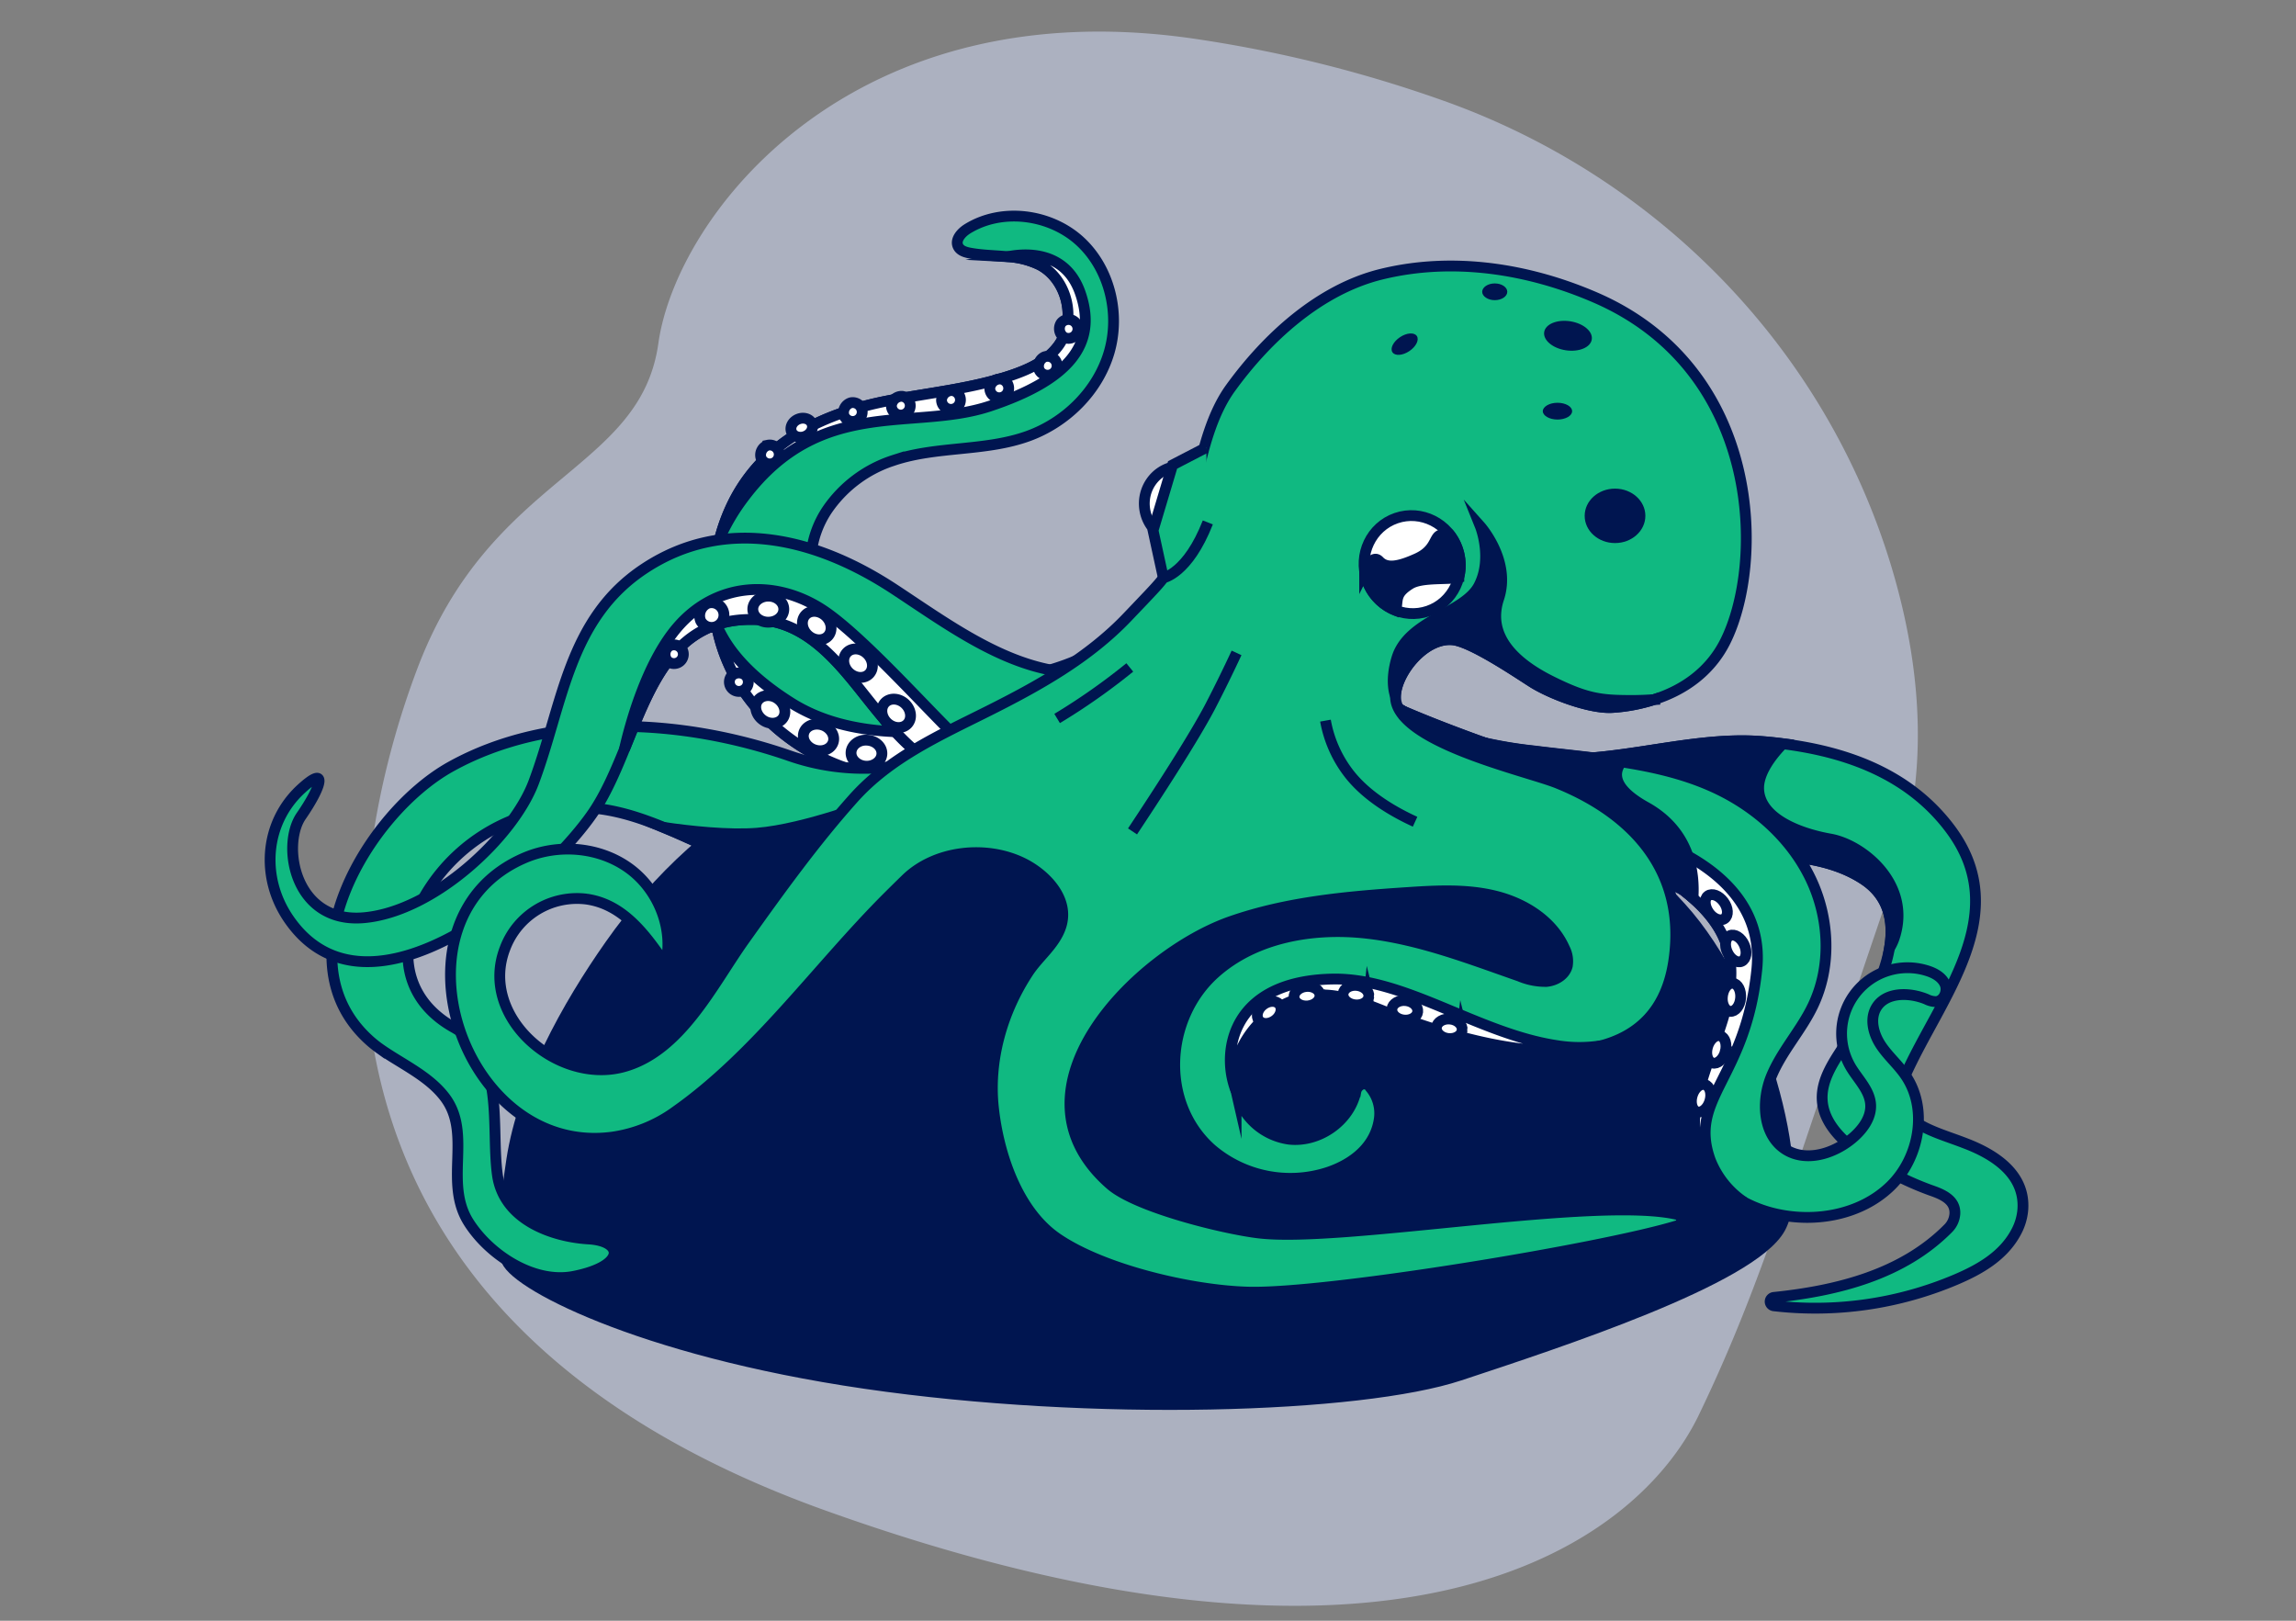 <svg width="170" height="120" viewBox="0 0 170 120" fill="none" xmlns="http://www.w3.org/2000/svg"><rect x="0" y="0" width="170" height="120" fill="#808080" stroke="none"/><path opacity=".5" d="M140.274 42.747c-4.651-16.365-17.072-29.369-33.062-35.171a97.067 97.067 0 0 0-18.375-4.647C63.097-1.03 50.083 15.903 48.746 25.423c-1.338 9.52-12.387 9.684-17.83 24.04-5.444 14.356-11.704 47.358 30.196 62.374 41.9 15.016 59.871 2.909 64.685-7.097 4.813-10.005 6.93-17.82 14.52-39.932 2.557-7.463 1.92-15.15-.043-22.06Z" fill="#D9E3FF"/><path d="M58.727 58.114c-5.455 2.683-9.99 6.961-13.47 11.909-3.172 4.51-6.416 10.344-7.266 15.866-.416 2.702-.655 5.566-.434 7.237.22 1.671 9.626 6.74 26.504 9.203 16.879 2.463 36.677 1.822 43.988-.6s21.605-7.09 23.666-10.852c2.062-3.762-1.399-17.088-7.325-23.612-10.937-12.048-21.51-15.759-35.804-16.297-14.294-.537-29.859 7.146-29.859 7.146Z" fill="#001550" stroke="#001550" stroke-miterlimit="10"/><path d="M61.556 64.714c.906 0 1.079.313 1.152.45.836 1.52-.795 4.546-2.15 5.308-.311.137-.65.2-.99.184-1.03 0-2.11-.401-2.62-.976a1.08 1.08 0 0 1-.292-.905c.247-2.143 2.375-3.416 2.717-3.612a6.902 6.902 0 0 1 2.183-.449Zm0-1.84a8.67 8.67 0 0 0-2.945.618s-3.372 1.686-3.762 5.062c-.295 2.558 2.47 3.924 4.73 3.924a3.903 3.903 0 0 0 1.889-.423c2.076-1.167 4.281-5.19 2.856-7.786-.596-1.079-1.686-1.395-2.757-1.395h-.011ZM63.312 78.31c2.094 0 4.65 1.346 5.478 3.923.934 2.897-.737 5.89-2.901 6.851a4.327 4.327 0 0 1-1.79.368c-3.342 0-6.585-3.173-6.659-5.636-.059-1.866 1.72-3.681 2.408-4.211a5.695 5.695 0 0 1 3.335-1.3h.129v.004Zm0-1.845h-.177a7.524 7.524 0 0 0-4.417 1.686c-.203.158-3.21 2.577-3.115 5.71.11 3.64 4.363 7.41 8.49 7.41a6.18 6.18 0 0 0 2.54-.53c3.022-1.362 5.102-5.342 3.894-9.086-1.067-3.313-4.3-5.194-7.223-5.194l.008.004ZM70.12 66.787c-.03.177-.063.368-.096.574-.438 2.702-.457 3.092-.401 3.608a6.54 6.54 0 0 0 .68 2.282 1.88 1.88 0 0 1-.518-.073c-1.046-.332-1.841-2.154-1.594-3.682a3.792 3.792 0 0 1 1.16-2.09 5.16 5.16 0 0 1 .769-.62Zm1.358-2.44c-.92 0-2.411.772-3.409 1.752a5.544 5.544 0 0 0-1.686 3.114c-.368 2.245.766 5.054 2.853 5.71.358.108.73.162 1.105.161.953 0 1.877-.338 2.142-.942.368-.825-.828-1.443-1.038-3.372-.026-.254-.033-.504.39-3.114.412-2.544.516-2.879.261-3.115a.868.868 0 0 0-.614-.195h-.004ZM70.374 58.066c.692 0 1.303.464 1.348.655 0 .306-.913 1.256-2.187 1.804a4.626 4.626 0 0 1-1.4.416c.064-.453.197-.894.395-1.307.129-.261.817-1.568 1.84-1.568h.004Zm-.004-1.84c-2.208 0-3.331 2.3-3.471 2.595-.096.187-1.178 2.47-.133 3.504.346.307.798.465 1.26.438a6.141 6.141 0 0 0 2.245-.57c1.288-.552 3.652-2.124 3.243-3.891-.283-1.234-1.792-2.066-3.114-2.077h-.03ZM50.952 70.498c-.192.857-.494 2.27.504 3.5.997 1.23 2.507 1.267 3.497 1.281.188 0 .43 0 .626.026l-.026.078c-.073.224-.445.56-1.789.872-.435.108-.88.164-1.329.17a2.85 2.85 0 0 1-1.97-.66c-.776-.699-.89-1.726-.957-2.34-.103-.921-.158-1.864.369-2.394a2.18 2.18 0 0 1 1.067-.533h.008Zm.338-1.867a4.024 4.024 0 0 0-2.702 1.105c-1.204 1.196-1.012 2.944-.91 3.89.086.737.259 2.342 1.558 3.505a4.67 4.67 0 0 0 3.192 1.127 7.553 7.553 0 0 0 1.74-.218c.767-.176 2.626-.607 3.115-2.076.048-.143.368-1.104-.129-1.818-.902-1.3-3.313-.11-4.285-1.296-.89-1.104.6-2.842-.257-3.762a1.778 1.778 0 0 0-1.322-.453v-.004ZM44.24 79.2l.092.22a4.465 4.465 0 0 0 1.925 2.405c.548.32 1.166.501 1.8.53.21-.004.415.05.596.154.282.117.534.295.737.523-.211.368-.479.7-.792.987a3.397 3.397 0 0 1-1.95 1.03 3.08 3.08 0 0 1-.535.045 2.993 2.993 0 0 1-1.605-.438 3.42 3.42 0 0 1-1.413-2.08c-.398-1.33-.368-2.268.114-2.787a2.05 2.05 0 0 1 1.034-.59h-.003Zm.106-1.84c-.953.06-1.845.49-2.488 1.196-1.41 1.542-.736 3.858-.52 4.542a5.224 5.224 0 0 0 2.21 3.115 4.89 4.89 0 0 0 2.576.71 5.254 5.254 0 0 0 3.792-1.62c.57-.581 1.495-1.516 1.296-2.595-.199-1.078-1.274-1.597-1.686-1.818-1.105-.582-1.473-.159-2.338-.648-1.343-.78-.968-2.209-2.076-2.724a1.802 1.802 0 0 0-.755-.159h-.01ZM53.282 88.396h.052c.213.04.574.338.89.916.078.14.145.283.203.431a6.941 6.941 0 0 0-.968.118 7.365 7.365 0 0 0-1.716.519 5.892 5.892 0 0 0-1.767 1.226 1.806 1.806 0 0 1-.062-.53c.026-.678 1.064-1.362 1.903-1.91.548-.369 1.174-.774 1.472-.774l-.007.004Zm.007-1.844c-.839 0-1.6.5-2.473 1.074-1.156.759-2.666 1.753-2.724 3.373-.056 1.494.95 3.114 1.81 3.114.77 0 .928-1.325 2.596-2.076.415-.182.85-.313 1.296-.39.328-.062.66-.094.994-.096.515 0 .865.08 1.104.08a.488.488 0 0 0 .368-.114c.762-.699-.368-4.52-2.595-4.929a1.952 1.952 0 0 0-.368-.036h-.008ZM58.596 94.234c.412.451.914.811 1.473 1.057a4.13 4.13 0 0 0 1.638.338 6.377 6.377 0 0 0 1.866-.338c.302-.107.616-.173.935-.2.287.016.561.125.78.31-.05.208-.122.41-.213.604a2.389 2.389 0 0 1-1.02 1.193c-.22.121-.467.184-1.207.184-.31 0-.674 0-1.104-.023-1.635-.047-2.183-.077-2.802-.423-.497-.272-.953-.552-1.07-.972-.148-.522.264-1.123.397-1.321.132-.199.224-.31.305-.409h.022Zm.1-2.054c-.961 0-1.675 1.05-1.937 1.428-.261.38-1.03 1.506-.648 2.857.335 1.185 1.373 1.76 1.944 2.076 1.042.57 1.962.6 3.633.648.439 0 .818.022 1.153.022a4 4 0 0 0 2.094-.412 4.263 4.263 0 0 0 1.815-2.076c.228-.53.523-1.226.262-1.948a2.448 2.448 0 0 0-1.429-1.296 2.805 2.805 0 0 0-1.082-.217c-1.02 0-1.859.538-2.801.538a2.253 2.253 0 0 1-.917-.192c-1.104-.475-1.167-1.42-2.076-1.428h-.011ZM77.306 75.456c.04.21.07.413.092.593.159 1.336-.162 2.787-.773 3.53a1.513 1.513 0 0 1-1.137.586h-.144c-1.056 0-2.054-.924-2.271-2.084h.383a4.27 4.27 0 0 0 3.843-2.643l.007.018Zm-.11-2.9h-.033a1.421 1.421 0 0 0-1.127.938c-.206.471-.287.994-.522 1.454a2.459 2.459 0 0 1-2.095 1.303h-.04c-.262 0-.53-.036-.792-.036-.19-.006-.38.025-.56.092-.692.276-.898 1.174-.791 1.91.287 2.032 2.01 3.766 4.1 3.766h.28c2.986-.217 3.884-3.681 3.59-6.155-.114-.983-.368-1.999-1.016-2.731a1.405 1.405 0 0 0-.994-.53v-.011Z" fill="#001550" stroke="#001550" stroke-miterlimit="10"/><path d="M79.408 65.502a4.186 4.186 0 0 1 2.577.987c.99.791 1.546 1.97 1.656 3.5.056.788.126 1.764-.294 2.132a1.524 1.524 0 0 1-.972.317 1.075 1.075 0 0 1-.61-.148 1.438 1.438 0 0 1-.203-.427 4.2 4.2 0 0 0-1.767-2.27A5.208 5.208 0 0 0 77 68.94h-.21c-.462.001-.921.048-1.373.14a6.704 6.704 0 0 1 .78-1.546c.368-.552 1.174-1.697 2.603-1.97.202-.039.408-.059.614-.058l-.007-.004Zm.007-1.837c-.32 0-.641.03-.957.089-2.16.412-3.313 2.05-3.762 2.727-1.222 1.76-1.789 4.27-1.038 4.786.09.063.196.096.306.092.537 0 1.35-.611 2.827-.611h.11c.692 0 1.33 0 1.948.39 1.17.707.824 1.84 1.814 2.596a2.89 2.89 0 0 0 1.712.511c.797.01 1.57-.263 2.183-.773 1.104-.968.987-2.507.906-3.633-.044-.64-.221-3.107-2.334-4.786a6.11 6.11 0 0 0-3.715-1.388ZM65.614 56.866a6.106 6.106 0 0 0-1.84.409c-.64.228-2.618.935-2.6 2.208a1.932 1.932 0 0 0 1.562 1.686c.09.018.183.027.276.026.673 0 1.214-.438 1.667-.802 1.134-.913 2.18-2.6 1.69-3.244a.938.938 0 0 0-.773-.28l.018-.003ZM58.31 60.12c-.157 0-.316.007-.475.022-2.209.225-3.924 2.113-4.543 3.895-.03.088-.533 1.568-.129 1.815a.173.173 0 0 0 .107.03c.276 0 .84-.487 2.618-1.974 2.058-1.723 2.337-1.933 2.856-2.209 1.035-.548 1.701-.648 1.686-.905-.018-.32-1.03-.674-2.12-.674ZM41.135 89.57a7.797 7.797 0 0 0 2.846 1.005c-.131.17-.28.326-.446.464a1.76 1.76 0 0 1-.857.486c-.45 0-1.105-.887-1.543-1.955Zm-1.682-3.401a.402.402 0 0 0-.195.047c-.663.336-.368 2.18-.13 3.115.369 1.399 1.565 3.972 3.505 4.023h.056c.931 0 1.638-.592 2.02-.909 1.046-.872 1.922-2.47 1.425-3.243-.338-.53-1.034-.232-2.334-.52-2.525-.562-3.585-2.513-4.347-2.513ZM81.563 55.589a3.512 3.512 0 0 1 2.393.824c.576.539.923 1.278.968 2.065.03 1.52-1.233 2.894-1.885 2.945a4.641 4.641 0 0 1-.611-.522 7.841 7.841 0 0 0-3.681-2.15 7.602 7.602 0 0 0-1.889-.236h-.103a5.801 5.801 0 0 1 1.984-2.142 5.551 5.551 0 0 1 2.805-.78l.019-.004Zm-.019-1.837a7.363 7.363 0 0 0-3.725 1.056c-2.293 1.406-3.725 4.33-2.986 5.32a.784.784 0 0 0 .711.287c.346 0 .788-.074 1.351-.074.487-.002.971.057 1.443.177 2.713.68 3.078 2.728 4.712 2.728h.088c1.76-.078 3.682-2.404 3.634-4.786a4.914 4.914 0 0 0-1.557-3.376 5.29 5.29 0 0 0-3.634-1.307l-.037-.025ZM77.325 85.723c.135.001.27.018.401.052a2.036 2.036 0 0 1 1.392 1.56c.232 1.197-.821 2.423-1.878 2.68a2.575 2.575 0 0 1-.567.063 1.86 1.86 0 0 1-1.391-.537c-.596-.67-.394-1.915.136-2.68a2.576 2.576 0 0 1 1.907-1.138Zm0-1.84c-1.473 0-2.739.946-3.416 1.928-.917 1.337-1.26 3.505 0 4.933a3.645 3.645 0 0 0 2.764 1.153c.336 0 .671-.038.998-.115 2.028-.493 3.66-2.654 3.247-4.803a3.858 3.858 0 0 0-2.728-2.982 3.216 3.216 0 0 0-.865-.115ZM71.538 92.953a1.03 1.03 0 0 1 .416.077 2.148 2.148 0 0 1-.24.737c-.195.44-.556.787-1.004.964a4.107 4.107 0 0 1-.368.114 2.311 2.311 0 0 1 .18-1.027s.368-.795.887-.861h.13v-.004Zm0-1.837a3.565 3.565 0 0 0-.368.022c-1.539.195-2.234 1.712-2.338 1.948-.46 1.052-.552 2.739.39 3.375.265.17.574.256.888.247a3.793 3.793 0 0 0 1.189-.247 3.684 3.684 0 0 0 2.076-1.947c.217-.486.7-1.564.129-2.466a2.293 2.293 0 0 0-1.977-.932h.011ZM88.62 71.34c.582 0 1.573.582 1.977 1.333.483.898.07 2.12-.125 2.706-.13.416-.347.8-.636 1.126a8.302 8.302 0 0 0-1.263 2.124 8.69 8.69 0 0 0-.696 3.118c0 .137-.018.313-.033.405a2.666 2.666 0 0 1-1.693.46c-1.06 0-2.025-.39-2.353-.953a1.756 1.756 0 0 1-.066-1.52c.173-.368.504-.53 1.274-.873.975-.43 2.311-1.02 2.945-2.647.28-.73.326-1.528.132-2.285a3.115 3.115 0 0 1-.033-1.326c.151-.942.313-1.498.482-1.66a.416.416 0 0 1 .092 0l-.003-.007Zm.004-1.833a2.01 2.01 0 0 0-.953.221c-1.035.549-1.278 2.054-1.428 2.986-.302 1.87.4 2.209 0 3.243-.715 1.84-3.185 1.395-4.153 3.372a3.597 3.597 0 0 0 .129 3.247c.736 1.274 2.378 1.863 3.935 1.863 1.245 0 2.437-.369 3.074-1.086.84-.936.092-1.76 1.038-4.024.736-1.774 1.399-1.741 1.947-3.372.262-.784.855-2.559 0-4.153-.706-1.314-2.29-2.297-3.589-2.297ZM94.758 61.147c1.027 0 1.815.291 2.342.865a2.295 2.295 0 0 1 .692 1.616c-.092 1.274-2.047 2.308-3.406 2.636a6.385 6.385 0 0 1-1.472.177 3.511 3.511 0 0 1-2.54-.88c-.464-.45-1.064-1.362-.935-1.84.129-.48 1.627-1.245 3.066-1.955a6.253 6.253 0 0 1 1.186-.512 4.98 4.98 0 0 1 1.064-.11l.003.003Zm-.003-1.844a6.675 6.675 0 0 0-1.499.162 7.43 7.43 0 0 0-1.557.648c-2.209 1.082-3.681 1.804-4.023 3.114-.479 1.749 1.292 3.505 1.424 3.634a5.364 5.364 0 0 0 3.818 1.41 8.345 8.345 0 0 0 1.9-.225c1.752-.427 4.62-1.84 4.785-4.285.114-1.58-.961-2.757-1.167-2.982a4.884 4.884 0 0 0-3.681-1.472v-.004ZM86.428 88.4c.043.524.12 1.045.228 1.56.061.313.142.622.243.924.048.148.092.287.159.567a9.404 9.404 0 0 1 .368 3.35c-.25 1.948-.622 2.146-.667 2.161a.13.13 0 0 1-.058 0 2.257 2.257 0 0 1-1.245-.648c-.449-.438-.622-1.943-.887-4.222-.202-1.745-.077-2.017-.018-2.15a2.92 2.92 0 0 1 1.321-1.244c.217-.125.409-.225.57-.306l-.014.008Zm.858-2.136c-.854 0-2 .66-2.33.85a4.67 4.67 0 0 0-2.077 2.077c-.243.541-.368 1.145-.129 3.114.343 2.945.516 4.418 1.429 5.32a3.962 3.962 0 0 0 2.522 1.167c.25.003.5-.04.736-.13 1.42-.551 1.693-2.675 1.818-3.633a11.041 11.041 0 0 0-.39-4.023c-.18-.736-.243-.736-.39-1.428-.416-2-.03-2.71-.52-3.115a1.002 1.002 0 0 0-.654-.199h-.015ZM77.903 95.935c.48.62.896 1.286 1.244 1.988.221.453.685 1.395.604 1.59-.107.254-1.13.53-1.517.633a8.136 8.136 0 0 1-2.054.343c-.614 0-1.034-.133-1.255-.394a1.501 1.501 0 0 1-.254-1.337c.059-.029.162-.073.24-.103a5.466 5.466 0 0 0 2.992-2.72Zm-.53-2.618a.739.739 0 0 0-.22.034c-.737.232-.34 1.472-1.558 2.724-1.034 1.071-1.888.754-2.463 1.686-.614.99-.4 2.558.387 3.504.68.814 1.69 1.053 2.661 1.053a9.812 9.812 0 0 0 2.53-.405c.982-.265 2.27-.611 2.727-1.686.409-.964-.084-1.966-.651-3.114-.737-1.473-2.297-3.796-3.413-3.796ZM101.307 95.17a.249.249 0 0 1 .07 0c.368.257.644 1.895-.044 2.944-.262.405-.623.593-1.904 1.134a13.119 13.119 0 0 1-5.09 1.012h-.299a11.053 11.053 0 0 0 2.846-1.671 7.97 7.97 0 0 0 1.49-1.572c.195-.278.43-.526.696-.736.806-.64 1.745-1.105 2.235-1.105v-.007Zm0-1.834c-1.473 0-3.159 1.336-3.372 1.505-1.072.85-.976 1.33-2.209 2.334a10.496 10.496 0 0 1-3.114 1.69c-2.945 1.145-4.882.95-4.93 1.428-.047.479 1.841 1.105 3.244 1.425a15.24 15.24 0 0 0 3.412.368 14.911 14.911 0 0 0 5.802-1.156c1.318-.556 2.131-.913 2.724-1.818 1.167-1.786.872-4.786-.648-5.581a1.993 1.993 0 0 0-.909-.206v.01ZM93.588 83.4a2.945 2.945 0 0 1 2.21 1.038c.275.369.297.994.294 2.81 0 2.47-.03 3.356-.582 3.986-.497.557-1.189.9-1.933.96a.817.817 0 0 1-.39-.08c-.368-.18-.552-.806-.659-1.145-.191-.589-.136-.975.103-2.356.067-.39.144-.828.225-1.344.243-1.579.328-2.635.368-3.335 0-.173.03-.368.044-.504a1.43 1.43 0 0 1 .313-.03h.007Zm-.007-1.84a2.63 2.63 0 0 0-1.642.49c-.707.559-.316 1.104-.909 4.928-.368 2.4-.685 3.225-.258 4.543.18.556.541 1.679 1.557 2.209.382.194.805.293 1.234.287a4.726 4.726 0 0 0 3.313-1.583c1.034-1.178 1.034-2.577 1.038-5.19 0-2.003 0-3.004-.652-3.895a4.786 4.786 0 0 0-3.68-1.786v-.003ZM99.542 71.573c.924.031 1.839.182 2.724.449 1.13.298 2.838.736 3.144 1.663.28.836-.324 2.014-.828 2.552a7.796 7.796 0 0 0-1.211-.832c-.825-.464-1.955-1.105-3.214-1.105a3.51 3.51 0 0 0-1.13.184c-1.355.464-1.867 1.569-2.168 2.228a4.188 4.188 0 0 1-.214.426h-.048a1.296 1.296 0 0 1-.82-.35 1.808 1.808 0 0 1-.251-1.27 4.786 4.786 0 0 1 1.612-3.202 3.681 3.681 0 0 1 2.408-.736l-.004-.007Zm.004-1.834a5.522 5.522 0 0 0-3.556 1.156c-2.209 1.786-3.037 5.522-1.557 7.138.57.585 1.347.923 2.164.939.282.003.561-.052.821-.162 1.244-.541.987-2.18 2.209-2.577.173-.058.355-.086.537-.085.781 0 1.62.475 2.316.865 1.292.737 1.362 1.278 1.947 1.296h.037c1.384 0 3.446-2.945 2.687-5.194-.618-1.84-2.86-2.444-4.417-2.853a12.418 12.418 0 0 0-3.192-.508l.004-.015ZM94.755 54.374c1.27 0 2.404.394 4.123.994 1.815.633 2.459 1.167 2.555 1.321.241.344.361.759.342 1.178a.899.899 0 0 1-.571.151c-.11 0-.22-.013-.327-.04-.206-.06-.309-.166-.689-.71-.463-.674-1.163-1.687-2.62-2.033a3.34 3.34 0 0 0-.796-.1 4.05 4.05 0 0 0-1.656.413 9.481 9.481 0 0 1-1.84.585c-.623.158-1.257.264-1.897.317a.567.567 0 0 1-.147 0 1.134 1.134 0 0 1-.147-.976c.188-.482 1.167-.835 2.919-1.045a6.94 6.94 0 0 1 .77-.044l-.019-.011Zm.018-1.83a8.28 8.28 0 0 0-.983.063c-1.174.14-3.74.445-4.417 2.209-.398 1.038-.092 2.47.78 3.114a1.95 1.95 0 0 0 1.223.368c.77-.048 1.532-.172 2.278-.368 2.007-.427 2.452-.953 3.133-.953.124.001.247.016.368.044 1.572.368 1.506 2.242 3.243 2.727.267.072.542.108.818.107a2.521 2.521 0 0 0 2.039-.887c.736-1.001.221-2.478-.261-3.243-.177-.287-.755-1.105-3.501-2.076-1.797-.626-3.148-1.105-4.727-1.105h.007ZM108.061 62.988a9.63 9.63 0 0 1 4.226.986c1.27.63 1.841.935 2.18 1.557.298.564.489 1.59-.302 3.314a6.886 6.886 0 0 1-1.583 2.19 8.763 8.763 0 0 1-.368-.814c-.571-1.3-1.432-3.258-3.626-4.123a3.422 3.422 0 0 0-1.189-.254 16.977 16.977 0 0 1-1.907-.239c-.847-.14-1.841-.31-2.459-.464.196-.36.444-.69.736-.979 1.038-1.034 2.595-1.104 3.968-1.152h.343l-.019-.022Zm.019-1.819h-.416c-1.528.063-3.645.144-5.191 1.69-.754.736-1.778 2.26-1.296 3.243.328.67 1.565.887 4.024 1.296 2.323.39 2.172.173 2.724.39 2.765 1.104 2.485 4.892 4.281 5.19.072.012.145.018.218.019 1.417 0 2.86-2.209 3.416-3.39.276-.59 1.347-2.894.261-4.933-.622-1.167-1.645-1.675-2.985-2.334a11.487 11.487 0 0 0-5.036-1.178v.007ZM107.096 57.779a.77.77 0 0 1 .162.018.74.74 0 0 1-.394.1l-.051-.04a.935.935 0 0 1 .198-.063h.085v-.015Zm0-1.826c-.123 0-.246.01-.368.026-.099 0-1.55.254-1.819 1.428-.202.884.398 1.712 1.038 2.076.295.166.627.253.965.25a2.63 2.63 0 0 0 2.021-1.026 1.755 1.755 0 0 0 .39-1.3c-.165-.861-1.233-1.454-2.242-1.454h.015ZM122.667 70.332a.935.935 0 0 1 .575.18c.301.24.261.832.25.98l-.523-.435c-.154-.132-.486-.409-.736-.622a.784.784 0 0 1 .42-.103h.014Zm-.014-1.84a2.418 2.418 0 0 0-1.764.72 2.094 2.094 0 0 0-.519 1.686c.081.369.284.597 1.428 1.558 1.495 1.259 1.801 1.432 2.007 1.432h.07c.81-.11 1.307-1.307 1.428-2.076.029-.203.254-1.793-.909-2.724a2.766 2.766 0 0 0-1.719-.582l-.022-.015ZM117.795 74.256h.074c.308.101.57.31.736.589.218.288.323.645.295 1.005-.174.332-.419.62-.718.847a4.288 4.288 0 0 1-1.583.913c-.336.135-.678.25-1.027.346a1.795 1.795 0 0 1-.405-1.182c.022-.82.887-1.472 1.354-1.84.409-.313.921-.7 1.256-.7l.018.022Zm-.018-1.863c-.95 0-1.738.597-2.364 1.068-.625.471-2.035 1.542-2.076 3.243-.026 1.174.589 2.625 1.69 2.986.156.052.321.079.486.077a5.376 5.376 0 0 0 1.719-.468c.82-.269 1.574-.71 2.209-1.296.541-.511 1.078-1.016 1.248-1.781.342-1.52-.899-3.534-2.544-3.8a2.524 2.524 0 0 0-.368-.029Z" fill="#001550" stroke="#001550" stroke-miterlimit="10"/><path d="M109.951 77.757c.038.057.074.116.107.177.218.522.227 1.109.025 1.638-.257.736-.821 1.502-1.774 2.393a8.849 8.849 0 0 1-3.372 2.131c-.438.132-.893.2-1.351.203a3.312 3.312 0 0 1-1.811-.483 2.161 2.161 0 0 1-1.001-2.065h.025c.368 0 .773.04 1.204.081.53.048 1.079.096 1.657.096a6.13 6.13 0 0 0 2.86-.619c1.288-.662 2.161-1.84 2.86-2.801.203-.272.394-.534.571-.736v-.015Zm-.118-1.97a1.218 1.218 0 0 0-.615.162 2.343 2.343 0 0 0-.578.534c-.854.994-1.693 2.559-2.945 3.21-.63.3-1.323.443-2.021.416-.975 0-1.98-.176-2.9-.176-.347-.01-.69.059-1.005.202a1.69 1.69 0 0 0-.737 1.046c-.441 1.56.387 3.313 1.749 4.189.841.522 1.815.79 2.805.773.637-.001 1.271-.095 1.881-.28a10.708 10.708 0 0 0 4.09-2.551 8.111 8.111 0 0 0 2.257-3.129 4.052 4.052 0 0 0-.118-3.056 2.963 2.963 0 0 0-.416-.625 2.054 2.054 0 0 0-1.447-.736v.022ZM115.55 83.518c.077-.004.154-.004.232 0-.052.214-.118.46-.17.655-.368 1.418-.589 2.132-1.262 2.864-1.351 1.473-3.244 1.473-3.866 1.473h-.048a1.271 1.271 0 0 1-.592-.092 1.435 1.435 0 0 1-.368-.262 13.47 13.47 0 0 0 1.954-1.343 10.013 10.013 0 0 0 2.018-2.264c.331-.486.405-.586.736-.736.433-.204.906-.31 1.384-.313l-.018.018Zm.018-1.859a5.155 5.155 0 0 0-2.209.5c-1.472.737-1.192 1.635-3.114 3.244-1.675 1.402-2.735 1.42-2.853 2.337-.118.917.78 1.915 1.686 2.334.428.19.894.28 1.362.262h.066c.737 0 3.313-.033 5.191-2.076 1.009-1.105 1.307-2.21 1.686-3.634.298-1.104.449-1.715.132-2.209-.316-.493-1.104-.762-1.962-.762l.015.004ZM123.154 81.136a1.66 1.66 0 0 1 .236 0c.784.096 1.597.637 1.645 1.105.048.467-.802 1.17-1.594 1.494a4.08 4.08 0 0 1-1.421.276c-.221 0-.755-.025-.931-.28-.247-.35-.03-1.236.445-1.84a2.1 2.1 0 0 1 1.62-.773v.018Zm0-1.859a3.935 3.935 0 0 0-3.044 1.454c-.821 1.02-1.381 2.794-.52 4.024.553.791 1.491 1.06 2.43 1.06a5.802 5.802 0 0 0 2.109-.412c1.02-.416 2.905-1.62 2.728-3.372-.158-1.568-1.862-2.577-3.247-2.728a3.757 3.757 0 0 0-.456-.026Z" fill="#001550" stroke="#001550" stroke-miterlimit="10"/><path d="M126.236 75.01c-.836 0-1.749.582-1.841 1.208-.092.626.736.932 2.076 2.728.703.931 1.053 1.395 1.167 1.944.298 1.42-.688 2.094-.257 3.247.25.677.916 1.31 1.435 1.31a.461.461 0 0 0 .122 0c.898-.188 1.443-2.44 1.167-4.281-.107-.714-.589-1.642-1.557-3.505-1.134-2.179-1.502-2.492-1.948-2.595a1.693 1.693 0 0 0-.368-.04l.004-.015ZM119.861 90.45a3.677 3.677 0 0 1-.582 1.432c-.504.696-1.299.957-3.202 1.531-.503.15-1.016.26-1.535.332a8.357 8.357 0 0 0 1.067-.446 7.223 7.223 0 0 0 2.334-1.84c.275-.378.661-.66 1.104-.807.268-.093.542-.163.821-.21l-.007.008Zm.471-1.878c-.65.02-1.293.144-1.903.368-1.892.678-1.664 1.742-3.633 2.725-1.797.898-2.883.463-3.634 1.557-.368.552-.618 1.417-.258 1.947.144.217.486.52 2.077.52a12.71 12.71 0 0 0 3.626-.52c2.021-.61 3.265-.986 4.152-2.209a5.646 5.646 0 0 0 .909-2.208c.162-.803.269-1.314 0-1.69-.268-.376-.765-.486-1.343-.486l.007-.004ZM103.495 89.257a1.885 1.885 0 0 1-1.369.954c.099-.243.252-.46.449-.634.268-.196.589-.307.92-.32Zm.1-1.84a3.526 3.526 0 0 0-2.176.736c-1.005.817-1.62 2.5-.905 3.372a1.682 1.682 0 0 0 1.351.533 3.875 3.875 0 0 0 1.892-.533c1.222-.737 2.135-2.426 1.557-3.372-.302-.49-.972-.737-1.719-.737ZM107.575 94.867h.066c.369.081.792.906.774 1.675 0 .299-.155 1.17-.564 1.34a.664.664 0 0 1-.265.048.874.874 0 0 1-.456-.125 1.725 1.725 0 0 1-.486-1.285 1.967 1.967 0 0 1 .456-1.472c.14-.1.304-.162.475-.177v-.004Zm0-1.837a2.807 2.807 0 0 0-1.612.571c-1.579 1.274-1.532 4.565.129 5.71.442.295.962.451 1.494.449.333.002.664-.062.972-.188 1.605-.674 1.682-2.809 1.686-2.986.033-1.398-.736-3.18-2.209-3.504a2.049 2.049 0 0 0-.463-.052h.003ZM127.233 88.532a1.73 1.73 0 0 1 1.075.493 23.177 23.177 0 0 1-2.51 1.922l-.608.427c.107-.228.232-.464.368-.718.634-1.06 1.234-2.065 1.569-2.117h.092l.014-.007Zm-.014-1.833c-.124 0-.247.01-.369.03-1.181.183-1.811 1.236-2.856 2.985a9.8 9.8 0 0 0-1.167 2.981c-.243.983-.368 1.473-.129 1.69a.501.501 0 0 0 .35.114c.894 0 2.775-1.336 3.802-2.061 2.32-1.646 3.479-2.467 3.372-3.505-.114-1.145-1.619-2.234-2.996-2.234h-.007ZM68.82 99.682h.06a.92.92 0 0 1 .162.369 3.988 3.988 0 0 1-.829-.221c.19-.092.397-.145.608-.155v.007Zm0-1.847c-1.505 0-3.272 1.373-3.22 2.245.03.526.736.88 1.3 1.167a6.148 6.148 0 0 0 2.348.637 1.595 1.595 0 0 0 1.285-.508c.703-.847.327-2.577-.652-3.243a1.87 1.87 0 0 0-1.06-.298ZM45.795 95.42h.155c.35.07.671.244.92.5a9.843 9.843 0 0 1-1.252-.497c.06-.003.118-.003.177 0v-.003Zm0-1.837c-1.358 0-2.824.788-2.893 1.575-.118 1.326 3.68 3.118 7.215 3.118h.18c.611 0 3.788-.066 4.153-1.428.232-.85-.667-2.12-1.686-2.334-.091-.02-.184-.03-.277-.03-.854 0-1.266.895-2.448.94h-.084c-1.576 0-2.032-1.628-3.81-1.82-.114 0-.232-.018-.368-.018l.018-.003Z" fill="#001550" stroke="#001550" stroke-miterlimit="10"/><path d="M82.568 47.397a17.242 17.242 0 0 1-8.55 8.855 15.426 15.426 0 0 1-5.015 1.39c-5.922.58-12.125-2.623-14.807-7.937a13.034 13.034 0 0 1-1.167-3.519 14.367 14.367 0 0 1 .29-6.412 13.825 13.825 0 0 1 1.158-2.925c2.348-4.312 6.637-6.272 11.294-7.179 3.087-.602 6.252-.894 9.224-1.92 1.28-.443 2.568-1.06 3.368-2.151 1.375-1.868.683-4.892-1.364-5.977a6.203 6.203 0 0 0-2.378-.617c-.93-.09-1.891-.096-2.809-.267-.342-.064-.718-.182-.869-.492-.243-.49.238-1.028.704-1.312 2.548-1.567 6.105-1.098 8.311.92 2.207 2.02 3.006 5.364 2.164 8.234-.843 2.87-3.203 5.193-6.018 6.206-3.186 1.144-6.74.718-9.94 1.79a9.435 9.435 0 0 0-4.945 3.71 7.24 7.24 0 0 0-.904 6.032c.9 2.8 3.62 4.633 6.403 5.59a18.506 18.506 0 0 0 15.85-2.02Z" fill="#10B981" stroke="#001550" stroke-width=".8" stroke-miterlimit="10"/><path d="M75.201 54.77s-.5.643-1.181 1.48a15.428 15.428 0 0 1-5.016 1.39c-5.922.579-12.125-2.624-14.807-7.938a13.035 13.035 0 0 1-1.167-3.516c1.017 2.505 3.296 4.43 5.549 5.853 4.514 2.85 10.335 2.137 12.591 1.9a7.15 7.15 0 0 1 4.031.83Z" fill="#fff" stroke="#001550" stroke-width=".8" stroke-miterlimit="10"/><path d="M64.21 54.804c.631.038 1.118.496 1.086 1.029-.032.532-.58.932-1.196.897-.617-.034-1.115-.495-1.086-1.028.029-.533.567-.947 1.196-.898ZM60.925 53.692c.579.206.935.782.758 1.286-.176.504-.8.741-1.396.533-.596-.209-.935-.785-.761-1.286.173-.5.802-.741 1.398-.533ZM57.626 51.77c.498.385.637 1.04.313 1.447-.325.409-.997.45-1.495.064-.498-.385-.64-1.042-.313-1.448.328-.405.997-.452 1.495-.063ZM55.22 50.023a.697.697 0 0 1-.867 1.073.698.698 0 0 1-.202-1.03.762.762 0 0 1 1.069-.043ZM73.3 30.064c-5.702 1.9-12.522-.79-18.198 6.73a15.262 15.262 0 0 0-1.784 2.98 13.818 13.818 0 0 1 1.158-2.925c2.349-4.312 6.638-6.272 11.294-7.179 3.088-.602 6.253-.894 9.224-1.92 1.28-.443 2.569-1.06 3.368-2.151 1.376-1.868.684-4.892-1.364-5.978a6.204 6.204 0 0 0-2.377-.616c1.181-.24 4.202-.51 5.337 2.606 1.416 3.944-.959 6.55-6.658 8.453Z" fill="#fff" stroke="#001550" stroke-width=".8" stroke-miterlimit="10"/><path d="M66.81 29.346a.698.698 0 1 1-.809.698.758.758 0 0 1 .808-.698ZM70.522 28.917a.701.701 0 1 1-.81.698.762.762 0 0 1 .81-.698ZM74.096 28.06a.7.7 0 1 1-.81.698.762.762 0 0 1 .81-.698ZM77.331 26.424a.7.7 0 1 1-.37 1.005.762.762 0 0 1 .37-1.005ZM63 29.821a.7.7 0 1 1-.513.941.762.762 0 0 1 .513-.941ZM59.609 32.31c.42-.162.648-.58.511-.935-.137-.354-.588-.51-1.007-.347-.42.163-.649.581-.512.935.137.354.589.51 1.008.347ZM56.856 32.963a.7.7 0 1 1-.51.941.759.759 0 0 1 .51-.94ZM78.568 23.919a.699.699 0 1 1 .209 1.048.759.759 0 0 1-.209-1.048ZM87.934 40.068c1.49-.252 2.489-1.693 2.231-3.218S88.49 34.293 87 34.545c-1.49.252-2.49 1.693-2.232 3.218s1.675 2.557 3.166 2.305Z" fill="#fff" stroke="#001550" stroke-width=".8" stroke-miterlimit="10"/><path d="M149.772 89.582a4.188 4.188 0 0 1-.484 1.619c-.944 1.784-2.679 2.774-4.448 3.53a26.676 26.676 0 0 1-13.492 1.952.315.315 0 0 1-.283-.311.314.314 0 0 1 .283-.312c4.764-.492 9.539-1.717 12.895-5.105.295-.29.472-.68.499-1.092.049-1.04-.956-1.448-1.799-1.738a22.202 22.202 0 0 1-5.178-2.696c-1.367-.958-2.716-2.256-2.841-3.92-.118-1.617.947-3.045 1.833-4.403 1.138-1.752 2.714-4.416 3.142-6.912.339-1.984-.043-3.86-1.937-5.094-2.65-1.738-6.307-1.868-9.357-1.715-2.916.148-5.725 1.234-8.621 1.518-.775.082-1.555.091-2.331.026-3.084-.29-6.198-1.515-8.926-2.928a32.093 32.093 0 0 1-3.145-1.868c-3.336-2.265-6.877-5.74-4.729-9.267-.478.785 10.863 4.886 11.984 5.091 5.658 1.04 11.853-1.509 17.59-1.051a31 31 0 0 1 1.578.162c4.764.6 9.334 2.259 12.354 6.252 4.825 6.372-.695 12.494-3.292 18.312-1.503 3.362 1.896 4.025 4.451 5.021 2.172.825 4.459 2.297 4.254 4.929Z" fill="#10B981" stroke="#001550" stroke-width=".8" stroke-miterlimit="10"/><path d="M140.276 69.377a3.462 3.462 0 0 1-.371.81c.339-1.983-.043-3.86-1.937-5.093-2.65-1.738-6.308-1.868-9.357-1.715-2.916.148-5.725 1.234-8.621 1.518a6173.622 6173.622 0 0 0-14.402-4.77c-3.336-2.264-6.878-5.74-4.729-9.267-.478.785 10.863 4.886 11.983 5.091 5.659 1.04 11.854-1.508 17.59-1.051.528.04 1.054.095 1.579.162-.869.886-1.877 2.207-1.793 3.432.139 2.094 2.931 3.212 5.308 3.631 2.378.42 6.007 3.342 4.75 7.252Z" fill="#001550" stroke="#001550" stroke-width=".8" stroke-miterlimit="10"/><path d="M143.355 74.161a1.603 1.603 0 0 1-.721-.18c-1.274-.526-3.038-.547-3.724.65-.481.84-.194 1.925.336 2.733s1.283 1.448 1.83 2.247c1.712 2.476 1.046 6.137-1.12 8.228-2.167 2.09-5.485 2.704-8.422 2.05a9.474 9.474 0 0 1-2.377-.869c-1.448-.761-2.673-1.917-3.261-3.431-1.955-5.008 3.672-10.553 1.946-15.639-.461-1.355-1.405-2.496-2.479-3.44a14.33 14.33 0 0 0-5.256-2.928 11.03 11.03 0 0 0-1.136-.29c-1.581-.341-3.214-.414-4.804-.709-.345-.06-.689-.133-1.028-.223-2.554-.672-4.761-2.154-6.803-3.872-.952-.802-1.867-1.653-2.765-2.499a13.466 13.466 0 0 1-2.126-2.39c-.547-.868-.869-1.795-.562-2.716.335.15.66.319.976.504 1.529.87 2.954 2.068 4.718 2.7a32.88 32.88 0 0 0 7.022 1.531c2.143.27 4.324.46 6.467.794 2.502.385 4.952.958 7.22 2.062 2.896 1.413 5.418 3.715 6.799 6.631 1.382 2.917 1.538 6.456.142 9.366-.868 1.816-2.29 3.336-3.064 5.195-.773 1.86-.645 4.376 1.057 5.448 1.506.947 3.554.315 4.924-.832.755-.634 1.422-1.52 1.361-2.504-.067-1.055-.927-1.857-1.469-2.766a4.875 4.875 0 0 1 2.774-7.149 4.878 4.878 0 0 1 2.897.016c.541.17 1.089.478 1.309 1 .22.52-.096 1.233-.661 1.282Z" fill="#10B981" stroke="#001550" stroke-width=".8" stroke-miterlimit="10"/><path d="M130.08 71.757c-.831 8.196-5.108 9.502-3.446 14.135a6.681 6.681 0 0 0 2.511 3.12c-1.448-.762-2.673-1.918-3.261-3.432-1.955-5.007 3.672-10.553 1.946-15.638-.461-1.359-1.41-2.502-2.488-3.45a14.321 14.321 0 0 0-5.256-2.927l-.342-2.137s11.167 2.134 10.336 10.33Z" fill="#fff" stroke="#001550" stroke-width=".8" stroke-miterlimit="10"/><path d="M124.93 64.515c.342.466.374 1.022.069 1.248-.304.226-.828.029-1.158-.438-.33-.466-.373-1.022-.069-1.245.304-.223.816-.029 1.158.435Z" fill="#fff" stroke="#001550" stroke-width=".8" stroke-miterlimit="10"/><path d="M125.352 66.493a14.321 14.321 0 0 0-5.256-2.928 11.037 11.037 0 0 0-1.135-.29c-1.581-.342-3.214-.414-4.804-.71l-7.819-4.094c-.953-.802-1.868-1.654-2.766-2.5a13.462 13.462 0 0 1-2.126-2.389l.414-2.212c1.529.869 2.954 2.068 4.718 2.699a32.875 32.875 0 0 0 7.023 1.532c2.143.27 4.323.46 6.466.793-.651.834-.66 1.996 1.793 3.36 3.232 1.792 3.623 4.821 3.492 6.739Z" fill="#001550" stroke="#001550" stroke-width=".8" stroke-miterlimit="10"/><path d="M127.619 66.765c.345.466.376 1.022.072 1.248-.304.226-.828.029-1.158-.437-.33-.467-.374-1.023-.072-1.246.301-.223.816-.029 1.158.435ZM129.14 69.939c.244.524.16 1.077-.182 1.236-.342.16-.817-.141-1.057-.666-.241-.524-.159-1.074.182-1.233.342-.16.82.139 1.057.663ZM128.878 73.9c-.049.58-.394 1.014-.77.982-.377-.032-.64-.524-.579-1.1.06-.577.393-1.014.77-.982.376.032.628.539.579 1.1ZM127.742 77.885c-.156.556-.579.921-.941.82-.362-.102-.53-.637-.371-1.193.16-.556.58-.921.942-.817.362.104.515.634.37 1.19ZM126.606 81.501c.158-.555-.008-1.089-.371-1.192-.363-.103-.786.263-.943.819-.158.555.008 1.09.371 1.192.363.103.786-.263.943-.819Z" fill="#fff" stroke="#001550" stroke-width=".8" stroke-miterlimit="10"/><path d="M74.497 57.94s-6.53 3.14-9.886 5.668c-.407.31-.836.591-1.284.84-2.577 1.425-4.245.58-7.297-.345-2.395-.73-4.605-1.9-6.878-2.84-2.126-.87-4.31-1.556-6.754-1.477a13.237 13.237 0 0 0-10.628 6.023c-2.372 3.663-2.279 7.964 1.83 10.266 3.846 2.152 2.734 7.295 3.227 10.9.46 3.377 4.144 4.605 6.753 4.759 2.61.153 2.763 1.995-1.074 2.762-2.969.597-6.276-1.58-7.805-3.996-1.87-2.957.29-6.562-1.77-9.267-1.216-1.599-3.257-2.479-4.856-3.623a8.49 8.49 0 0 1-.596-.469c-6.84-5.937-.261-16.956 5.896-20.376 7.489-4.153 17.248-3.527 25.096-.802a16.679 16.679 0 0 0 12.78-.753c2.803-1.515 3.246 2.73 3.246 2.73Z" fill="#10B981" stroke="#001550" stroke-width=".8" stroke-miterlimit="10"/><path d="m67.215 58.343-3.904 6.105c-2.578 1.425-4.246.58-7.298-.345-2.395-.73-4.605-1.9-6.878-2.84 1.99.289 4.799.593 6.904.43 3.631-.289 8.94-2.374 8.94-2.374l2.236-.976Z" fill="#001550" stroke="#001550" stroke-width=".8" stroke-miterlimit="10"/><path d="M80.267 49.838a.4.4 0 0 0 0 .058c-.336 2.809-1.187 5.873-3.605 7.33-1.52.915-3.389.978-5.118.489a8.9 8.9 0 0 1-2.108-.907c-2.18-1.294-3.814-3.315-5.39-5.3-2.026-2.553-4.306-5.412-7.818-5.623-6.238-.37-8.022 4.755-9.989 9.58-.686 1.682-1.395 3.327-2.316 4.688-3.67 5.381-16.667 16.533-22.569 7.851-2.058-3.029-1.792-7.083.95-9.597 2.004-1.836 1.503-.165 0 2.007s-.5 8.019 4.68 7.53c5.181-.49 11.028-6.015 12.531-10.023 2.18-5.816 2.551-12.108 8.225-15.841 6.038-3.97 12.823-2.143 18.383 1.488 4.37 2.864 8.896 6.313 14.144 6.27Z" fill="#10B981" stroke="#001550" stroke-width=".8" stroke-miterlimit="10"/><path d="M71.541 57.715a8.893 8.893 0 0 1-2.108-.907c-2.181-1.294-3.814-3.315-5.39-5.3-2.027-2.553-4.306-5.412-7.819-5.623-6.238-.37-8.022 4.755-9.988 9.58.377-1.66 1.596-6.31 3.91-9.01 2.85-3.324 7.127-3.562 10.57-1.424 3.443 2.137 9.86 9.739 11.294 10.57.547.33.182 1.193-.469 2.114Z" fill="#fff" stroke="#001550" stroke-width=".8" stroke-miterlimit="10"/><path d="M67.02 52.117c.457.434.533 1.1.165 1.486-.368.385-1.034.347-1.492-.087-.457-.435-.532-1.1-.165-1.486.368-.385 1.034-.347 1.492.087ZM64.198 48.404c.457.435.532 1.098.165 1.486-.368.388-1.034.347-1.492-.087-.457-.434-.533-1.1-.165-1.488.368-.389 1.037-.345 1.492.09ZM61.138 45.618c.457.435.53 1.1.165 1.486-.365.385-1.037.348-1.494-.087-.458-.434-.53-1.1-.166-1.486.365-.385 1.029-.347 1.495.087ZM56.899 44.139c.63 0 1.138.44 1.135.973-.003.533-.518.958-1.158.955-.64-.002-1.139-.44-1.136-.97.003-.53.527-.961 1.159-.958ZM52.405 44.669a.915.915 0 1 1-.527 1.297 1.002 1.002 0 0 1 .527-1.297ZM49.487 47.886a.692.692 0 1 1-.057 1.057.756.756 0 0 1 .057-1.057Z" fill="#fff" stroke="#001550" stroke-width=".8" stroke-miterlimit="10"/><path d="M120.078 72.867c.562-3.12-2.713-7.9-7.153-8.37-4.439-.469-13.71 1.891-13.71 1.891s10.11-.631 12.67 2.262c1.857 2.094 2.682 3.959 2.505 4.923h-.069c-5.381.081-9.481-3.316-15.221-2.496-5.74.82-8.384 4.054-7.981 6.875 0 0 3.645-3.947 7.63-2.896 3.985 1.051 6.699 1.937 11.196 3.495 4.498 1.558 8.653 1.3 10.62-.101 1.966-1.402 2.082-3.275 2.082-5.033 0-.976-.886-.863-2.569-.55ZM71.8 60.4c-4.345.819-11.147 7.002-11.785 9.36-.637 2.356-2.157 5.281-2.157 5.281s5.329-5.285 11.601-8.198c6.273-2.914 10.064-.657 10.064-.657s-3.389-6.61-7.724-5.787Z" fill="#001550" stroke="#001550" stroke-width=".8" stroke-miterlimit="10"/><path d="M127.708 47.565c-1.107 2.16-3.018 3.527-5.242 4.233-.996.319-2.027.513-3.07.58-1.63.11-4.538-.982-5.937-1.868-1.1-.698-4.482-2.995-5.873-3.14-2.096-.22-4.193 2.433-4.257 4.15-.124 3.397 9.684 5.535 11.975 6.461 5.644 2.282 9.583 6.565 8.63 13.128-.541 3.738-2.65 5.598-5.424 6.33-4.836 1.28-11.694-.869-15.771-2.461-1.695-.663-3.438-1.414-5.254-1.295A6.695 6.695 0 0 0 93.02 76c-1.002 1.132-1.683 2.606-1.593 4.12.014.224.046.446.096.664a4.71 4.71 0 0 0 3.906 3.56c2.201.26 4.486-1.324 4.958-3.51a.734.734 0 0 1 .29-.461.515.515 0 0 1 .629-.02.513.513 0 0 1 .15.168 2.948 2.948 0 0 1 .68 2.253c-.266 2.125-1.975 3.411-3.802 4.025a8.978 8.978 0 0 1-8.639-1.717c-3.843-3.412-3.475-9.696.26-13.032 2.952-2.638 7.206-3.388 11.142-2.963 3.935.426 7.671 1.883 11.404 3.186.632.27 1.314.404 2.001.394.683-.061 1.384-.484 1.546-1.159.072-.44 0-.89-.205-1.285-.892-2.028-2.945-3.328-5.083-3.867-2.137-.538-4.378-.417-6.576-.269-4.408.29-8.865.686-13.032 2.137-6.95 2.413-17.011 12.453-8.931 19.484 1.954 1.697 8.424 3.284 11.004 3.585 6.149.722 24.949-2.765 30.947-1.378a.428.428 0 0 1 .333.402.431.431 0 0 1-.299.43c-5.502 1.7-26.005 5.09-31.803 4.922-4.156-.11-10.689-1.63-14.12-3.976-2.914-1.99-4.345-6.16-4.727-9.667-.382-3.507.64-7.103 2.583-10.049.747-1.135 1.929-2.004 2.39-3.318.715-2.048-1.084-3.91-2.784-4.75-2.719-1.343-6.487-.953-8.688 1.202-.445.432-.886.869-1.326 1.306-5.213 5.213-9.707 11.645-15.754 15.905a10.48 10.48 0 0 1-4.633 1.87c-11.167 1.492-16.974-16.217-6.479-20.685 2.48-1.054 5.503-.811 7.695.77s3.36 4.5 2.72 7.118c-1.469-2.148-3.114-4.445-5.865-4.827a5.688 5.688 0 0 0-6.02 3.643c-1.958 5.05 3.833 10.055 8.687 8.798 4.303-1.118 6.66-6.096 9.03-9.42l.147-.206c2.505-3.513 5.06-7.058 7.938-10.278 2.717-3.038 6.423-4.68 9.991-6.47 3.704-1.856 7.394-3.91 10.278-6.935 2.824-2.963 2.525-2.607 3.423-4.11 1.581-2.653 1.52-9.122 4.217-12.852 2.696-3.73 6.58-7.298 11.14-8.427 5.294-1.306 10.872-.435 15.827 1.697 12.49 5.372 12.588 19.785 9.635 25.557Z" fill="#10B981" stroke="#001550" stroke-width=".8" stroke-miterlimit="10"/><path d="M117.858 25.132c-.09.594-.953.95-1.926.803-.973-.148-1.688-.753-1.598-1.347.089-.594.955-.95 1.928-.8.973.151 1.689.754 1.596 1.344ZM116.403 30.444c0 .341-.487.62-1.086.62-.6 0-1.086-.29-1.086-.62s.486-.623 1.086-.623c.599 0 1.086.278 1.086.623ZM104.906 24.88c.188.29-.061.785-.559 1.118-.498.333-1.057.371-1.248.084-.191-.286.061-.784.559-1.117.498-.334 1.057-.371 1.248-.084ZM119.579 40.209c1.241 0 2.247-.903 2.247-2.016s-1.006-2.015-2.247-2.015c-1.241 0-2.247.902-2.247 2.015s1.006 2.016 2.247 2.016ZM111.602 21.605c0 .342-.417.62-.929.62-.513 0-.93-.29-.93-.62s.414-.62.93-.62c.515 0 .929.279.929.62Z" fill="#001550"/><path d="M118.508 77.433c-4.836 1.28-11.694-.868-15.771-2.461-1.695-.663-3.438-1.413-5.254-1.294a6.695 6.695 0 0 0-4.465 2.316c-1.002 1.133-1.683 2.607-1.593 4.121.014.223.046.445.096.663-.35-.9-.488-1.87-.403-2.832.237-2.606 2.137-5.346 7.53-5.456 5.392-.11 10.752 4.031 16.596 4.923 1.08.179 2.182.186 3.264.02Z" fill="#fff" stroke="#001550" stroke-width=".8" stroke-miterlimit="10"/><path d="M108.262 76.28c-.046.398-.51.67-1.04.612-.53-.058-.921-.432-.868-.828.052-.397.509-.67 1.039-.611.53.057.912.431.869.828ZM104.969 74.914c-.044.397-.51.672-1.04.611-.53-.06-.921-.431-.869-.828.052-.397.513-.67 1.04-.611.527.058.915.431.869.828ZM101.352 73.79c-.043.397-.51.67-1.04.609-.53-.061-.92-.429-.868-.826.052-.396.51-.672 1.039-.61.53.06.91.43.869.828ZM97.734 73.666c.04.397-.36.761-.89.814-.53.052-.99-.226-1.03-.623-.04-.397.359-.765.889-.817.53-.052.993.229 1.03.626ZM94.73 74.367c.246.315.11.837-.307 1.158-.417.322-.959.345-1.208.032-.249-.313-.11-.834.307-1.158.417-.325.95-.345 1.208-.032Z" fill="#fff" stroke="#001550" stroke-width=".8" stroke-miterlimit="10"/><path d="M122.458 51.801a12.73 12.73 0 0 1-3.07.58c-1.63.11-4.538-.982-5.937-1.868-1.1-.698-4.483-2.995-5.873-3.14-2.096-.22-4.193 2.433-4.257 4.15 0 0-.434-1.02.107-2.8.852-2.8 5.002-3.31 6.068-5.346 1.065-2.036.107-4.413.107-4.413s2.29 2.565 1.364 5.351c-.927 2.786 1.193 4.773 3.845 6.1 2.653 1.325 3.713 1.447 5.969 1.447.571.003 1.144-.023 1.677-.06Z" fill="#001550" stroke="#001550" stroke-width=".8" stroke-miterlimit="10"/><path d="m89.31 33.134-2.488 1.289-1.448 4.85.762 3.508s1.804-.304 3.293-4.101" fill="#10B981"/><path d="m89.31 33.134-2.488 1.289-1.448 4.85.762 3.508s1.804-.304 3.293-4.101" stroke="#001550" stroke-width=".8" stroke-miterlimit="10"/><path d="M105.742 45.243c1.854-.638 2.827-2.695 2.174-4.594-.653-1.9-2.686-2.923-4.54-2.285-1.855.638-2.828 2.695-2.175 4.594.654 1.9 2.686 2.923 4.541 2.285Z" fill="#fff" stroke="#001550" stroke-width=".8" stroke-miterlimit="10"/><path d="M107.92 40.652a3.718 3.718 0 0 0-.619-1.118c-.206-.116-.441-.032-.707.104-.423.218-.33 1.112-1.688 1.723-1.359.611-2.233.768-2.792.177-.429-.455-.869.35-1.072.756a3.707 3.707 0 0 0 2.285 2.896 1.66 1.66 0 0 0 .076-.319c.078-.596 0-1.002 1.007-1.63.849-.533 2.786-.307 3.603-.492a3.663 3.663 0 0 0-.093-2.097Z" fill="#001550" stroke="#001550" stroke-width=".8" stroke-miterlimit="10"/><path d="M83.853 61.558c1.648-2.48 4.555-6.933 5.792-9.322a104.012 104.012 0 0 0 1.911-3.895M78.272 53.197a47.298 47.298 0 0 0 5.38-3.779M98.14 53.356a8.997 8.997 0 0 0 1.711 3.884c1.254 1.639 3.209 2.818 4.924 3.602" stroke="#001550" stroke-width=".8" stroke-miterlimit="10"/></svg>